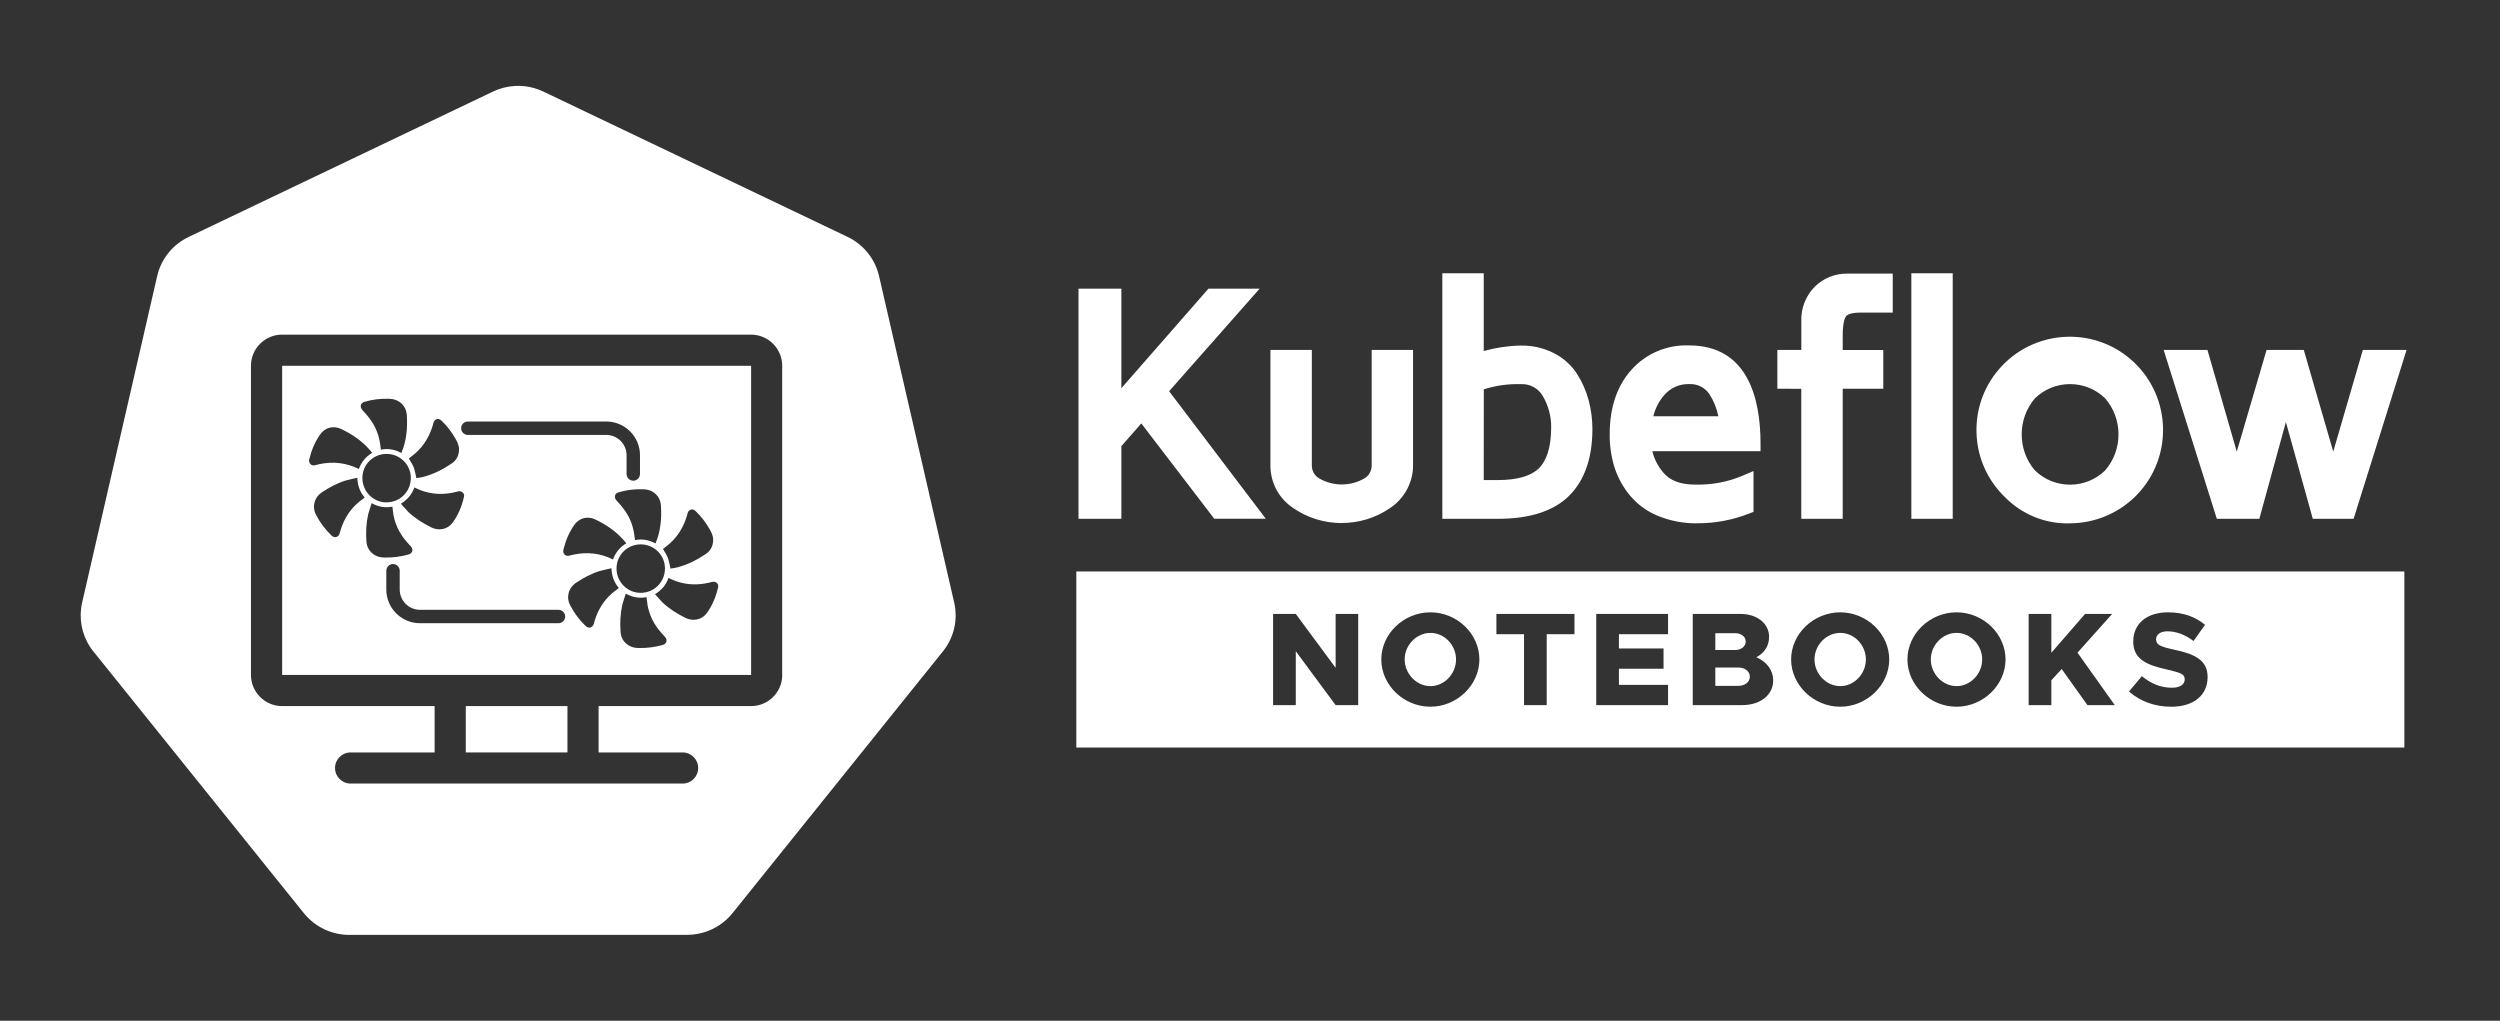 <?xml version="1.0" encoding="UTF-8"?>
<svg id="Layer_1" data-name="Layer 1" xmlns="http://www.w3.org/2000/svg" viewBox="0 0 835.09 340.97">
  <rect x="0" y="0" width="835.09" height="340.97" fill="#333333" stroke="none"/>
  <defs>
    <style>
      .cls-1 {
        fill: #fff;
      }
    </style>
  </defs>
  <g>
    <g>
      <g>
        <path class="cls-1" d="M362.82,170.72v-71.74h9.2v37.5l32.81-37.5h10.25l-27.86,31.56,30.44,40.16h-10.78l-25.5-33.32-9.36,10.65v22.68h-9.2ZM426.93,155.04v-35.58h8.7v35.87c-.08,2.76,1.37,5.34,3.76,6.71,5.45,3.15,12.17,3.15,17.62,0,2.38-1.38,3.81-3.96,3.73-6.71v-35.87h8.7v35.55c.15,5.06-2.33,9.83-6.57,12.61-8.86,6.1-20.57,6.1-29.43,0-4.21-2.78-6.68-7.54-6.52-12.58ZM484.35,170.72v-76.89h8.7v26.93c4.79-1.73,9.84-2.66,14.93-2.77,3.45-.07,6.86.7,9.93,2.26,2.72,1.37,5.04,3.43,6.7,5.99,1.6,2.5,2.8,5.24,3.57,8.11.78,2.91,1.18,5.92,1.17,8.94,0,9-2.34,15.83-7.02,20.49-4.68,4.66-12.06,6.97-22.14,6.95h-15.84ZM493.04,162.92h7.29c7.23,0,12.42-1.58,15.57-4.73,3.15-3.15,4.75-8.23,4.81-15.23.07-4.24-1.04-8.41-3.2-12.05-1.99-3.38-5.7-5.37-9.61-5.16-5.05-.13-10.08.71-14.82,2.47l-.03,34.7ZM540.25,145c0-8.23,2.18-14.8,6.55-19.7,4.38-4.91,10.73-7.61,17.3-7.35,14.26,0,21.39,10.07,21.4,30.21h-36.56c.31,4.17,1.93,8.14,4.65,11.33,2.77,3.32,6.98,4.98,12.66,4.97,5.8.17,11.57-.92,16.9-3.2v8.01c-5.04,1.95-10.39,2.97-15.8,3-4.22.09-8.41-.65-12.34-2.19-3.27-1.28-6.18-3.35-8.46-6.02-2.14-2.54-3.77-5.46-4.81-8.62-1.05-3.37-1.56-6.88-1.51-10.41ZM549.26,141.6h27.65c-.27-4.06-1.58-7.99-3.8-11.41-2.03-2.94-5.43-4.63-9-4.45-3.79-.05-7.42,1.54-9.95,4.36-2.85,3.19-4.56,7.23-4.87,11.5h-.03Z"/>
        <path class="cls-1" d="M566.61,174.82c-4.28,0-8.5-.8-12.52-2.38-3.65-1.43-6.93-3.76-9.47-6.75-2.37-2.81-4.15-6-5.29-9.48-1.14-3.67-1.69-7.43-1.63-11.23,0-8.84,2.43-16.03,7.2-21.39,4.91-5.51,11.94-8.5,19.31-8.21,19.69,0,23.86,17.82,23.87,32.77v2.56s-36.14,0-36.14,0c.62,2.61,1.85,5.02,3.62,7.1,2.28,2.74,5.76,4.06,10.65,4.06h.05c5.46.15,10.94-.88,15.9-3l3.57-1.53v13.65l-1.64.63c-5.35,2.07-10.97,3.14-16.71,3.17-.26,0-.51,0-.77,0ZM563.32,120.49c-5.64,0-10.89,2.35-14.6,6.51-3.92,4.4-5.9,10.45-5.9,18v.04c-.05,3.26.42,6.5,1.39,9.61.93,2.82,2.38,5.43,4.32,7.73,1.99,2.33,4.56,4.16,7.43,5.29,3.63,1.43,7.44,2.1,11.34,2.02,4.57-.03,9.02-.78,13.29-2.23v-2.52c-4.64,1.5-9.56,2.22-14.41,2.07-.02,0-.04,0-.06,0-6.33,0-11.23-1.98-14.49-5.89-3.07-3.61-4.88-8.03-5.23-12.78l-.2-2.75h36.71c-.87-25.09-14.29-25.09-18.79-25.09-.26-.01-.53-.02-.79-.02ZM448.18,174.72c-5.67,0-11.34-1.66-16.18-5-4.93-3.26-7.8-8.77-7.63-14.73v-38.1h13.83v38.43c-.05,1.89.89,3.59,2.47,4.49,4.65,2.69,10.42,2.69,15.07,0,1.56-.91,2.5-2.6,2.45-4.42v-38.51s13.82,0,13.82,0v38.11c.18,5.83-2.78,11.51-7.73,14.75-4.8,3.31-10.45,4.96-16.1,4.96ZM429.49,122.03v33.1c-.13,4.18,1.88,8.05,5.37,10.36,7.97,5.49,18.63,5.49,26.56.03,3.51-2.3,5.58-6.28,5.46-10.42v-33.06h-3.57v33.3c.11,3.62-1.81,7.07-5.01,8.93-6.23,3.6-13.97,3.6-20.19,0-3.22-1.84-5.15-5.29-5.04-9.01v-33.23h-3.57ZM500.33,173.29s-.09,0-.14,0h-18.4v-82.02h13.83v25.98c4.01-1.12,8.13-1.74,12.31-1.82,3.87-.08,7.71.79,11.14,2.54,3.12,1.56,5.78,3.95,7.69,6.88,1.75,2.74,3.06,5.71,3.9,8.84.84,3.13,1.26,6.36,1.26,9.61,0,9.66-2.61,17.17-7.77,22.3-5.13,5.11-13.14,7.7-23.81,7.7ZM486.91,168.16h13.41c9.27,0,16.06-2.09,20.2-6.21,4.16-4.14,6.26-10.42,6.26-18.67,0-2.8-.36-5.58-1.08-8.27-.7-2.62-1.8-5.11-3.26-7.39-1.4-2.16-3.37-3.92-5.69-5.08-2.7-1.37-5.69-2.04-8.73-1.99-4.83.1-9.58.98-14.12,2.62l-3.43,1.24v-28.01h-3.57v71.77ZM374.58,173.29h-14.32v-76.86h14.32v33.24l29.08-33.24h17.1l-30.23,34.25,32.29,42.6h-17.21l-24.37-31.84-6.66,7.58v24.28ZM365.38,168.16h4.07v-21.09l12.05-13.73,26.63,34.8h4.36l-28.59-37.72,25.49-28.87h-3.41l-36.53,41.76v-41.76h-4.07v66.61ZM500.33,165.49h-9.85l.04-39.04,1.67-.62c5.04-1.87,10.31-2.75,15.68-2.63,4.86-.21,9.39,2.23,11.85,6.42,2.41,4.04,3.64,8.67,3.56,13.39-.06,7.64-1.93,13.37-5.56,17-3.63,3.63-9.48,5.48-17.38,5.48ZM495.61,160.36h4.72c6.49,0,11.12-1.34,13.76-3.97,2.64-2.64,4.01-7.17,4.06-13.44.07-3.79-.92-7.48-2.84-10.72-1.52-2.58-4.3-4.07-7.27-3.91h-.1s-.1,0-.1,0c-4.15-.11-8.25.47-12.19,1.73l-.03,30.31ZM579.65,144.17h-30.39v-2.57l-2.52-.18c.34-4.81,2.3-9.43,5.51-13.03,3.01-3.35,7.33-5.23,11.81-5.21,4.46-.19,8.63,1.89,11.16,5.56,2.49,3.83,3.94,8.2,4.24,12.69l.18,2.73ZM552.28,139.04h21.71c-.53-2.64-1.55-5.18-3.03-7.45-1.5-2.17-4-3.43-6.73-3.29h-.08s-.08,0-.08,0c-3.08-.05-5.97,1.24-8.01,3.51-1.84,2.06-3.14,4.56-3.79,7.23Z"/>
      </g>
      <g>
        <path class="cls-1" d="M596.26,127.3v-7.83h8.01v-12.16c-.16-3.6,1.18-7.11,3.7-9.69,2.41-2.41,5.71-3.73,9.12-3.65h12.59v7.88h-8.01c-3.54,0-5.88.72-7,2.15s-1.7,4.09-1.7,8.01v7.47h13.55v7.8h-13.55v43.46h-8.71v-43.41l-7.99-.02ZM641.02,170.72v-76.89h8.7v76.89h-8.7ZM671.7,164.4c-11.47-10.87-11.95-28.98-1.07-40.45,10.87-11.47,28.98-11.95,40.45-1.07,11.47,10.87,11.95,28.98,1.07,40.45-5.39,5.68-12.87,8.91-20.7,8.92-7.39.25-14.55-2.6-19.75-7.85ZM677.85,131.32c-6.83,7.91-6.83,19.64,0,27.55,7.54,7.48,19.7,7.48,27.23,0,6.88-7.9,6.88-19.66,0-27.55-7.54-7.48-19.7-7.48-27.23,0h0ZM726.23,119.46h9.21l11.69,40.56,11.9-40.56h8.59l11.76,40.59,11.81-40.59h9.2l-16.08,51.26h-9.8l-10.94-39.38-10.81,39.38h-10.36l-16.15-51.26Z"/>
        <path class="cls-1" d="M690.5,174.83c-7.65,0-15.14-3.1-20.6-8.6-6.02-5.73-9.46-13.45-9.68-21.76-.22-8.32,2.81-16.24,8.54-22.28,11.83-12.47,31.6-13,44.07-1.17,12.47,11.83,13,31.6,1.17,44.07-5.84,6.16-14.06,9.7-22.55,9.72-.32.01-.64.02-.95.02ZM691.39,117.6c-6.9,0-13.79,2.72-18.91,8.11-4.79,5.05-7.32,11.66-7.14,18.61.18,6.95,3.07,13.42,8.12,18.21l.06.06c4.69,4.73,11.21,7.32,17.84,7.09,7.17-.02,14.04-2.98,18.92-8.13,9.88-10.42,9.44-26.94-.98-36.82-5.03-4.77-11.48-7.13-17.92-7.13ZM786.18,173.29h-13.63l-8.98-32.31-8.87,32.31h-14.2l-17.76-56.39h14.63l9.79,33.95,9.96-33.95h12.43l9.84,33.96,9.88-33.96h14.61l-17.69,56.39ZM779.69,168.16h2.72l14.48-46.14h-3.78l-13.42,46.14ZM776.44,168.16h2.62l-13.36-46.14h-2.07l12.82,46.14ZM747.41,168.16h3.37l12.67-46.14h-2.5l-13.54,46.14ZM744.25,168.16h2.56l-13.3-46.14h-3.79l14.53,46.14ZM652.28,173.29h-13.82v-82.02h13.82v82.02ZM643.58,168.16h3.57v-71.77h-3.57v71.77ZM615.53,173.29h-13.84v-43.42l-7.99-.02v-12.95h8.01v-9.6c-.19-4.18,1.43-8.41,4.43-11.48,2.91-2.91,6.94-4.52,11.01-4.42h15.09s0,13.01,0,13.01h-10.57c-3.77,0-4.77.89-4.99,1.17-.35.44-1.15,1.95-1.15,6.43v4.9h13.55v12.93h-13.55v43.46ZM606.82,168.16h3.59v-43.46h13.55v-2.68h-13.55v-10.03c0-4.53.73-7.67,2.25-9.59,1.65-2.1,4.6-3.13,9.02-3.13h5.45v-2.76h-10.03c-2.79-.07-5.4.99-7.3,2.9-2,2.04-3.08,4.88-2.95,7.77v14.84s-8.01,0-8.01,0v2.71l7.99.02v43.41ZM691.46,167.02c-5.59,0-11.17-2.11-15.42-6.33l-.14-.15c-7.61-8.81-7.61-22.09,0-30.9l.14-.14c8.5-8.43,22.34-8.43,30.84,0l.13.14c7.68,8.81,7.68,22.11,0,30.92l-.13.14c-4.25,4.22-9.84,6.33-15.42,6.33ZM679.72,157.12c6.5,6.37,16.99,6.37,23.49,0,5.93-6.87,5.93-17.17,0-24.04-6.5-6.37-16.99-6.37-23.49,0-5.87,6.87-5.87,17.18,0,24.05Z"/>
      </g>
    </g>
    <g>
      <path class="cls-1" d="M614.71,211.41c-4.66,0-8.6,4.08-8.6,8.87s3.95,8.91,8.6,8.91,8.56-4.08,8.56-8.91-3.9-8.87-8.56-8.87Z"/>
      <path class="cls-1" d="M580.65,222.98h-7.67v6.12h7.67c2.26,0,3.86-1.29,3.86-3.06s-1.6-3.06-3.86-3.06Z"/>
      <path class="cls-1" d="M583.13,214.29c0-1.64-1.51-2.79-3.59-2.79h-6.56v5.63h6.56c2.09,0,3.59-1.2,3.59-2.84Z"/>
      <path class="cls-1" d="M653.56,211.41c-4.66,0-8.6,4.08-8.6,8.87s3.95,8.91,8.6,8.91,8.56-4.08,8.56-8.91-3.9-8.87-8.56-8.87Z"/>
      <path class="cls-1" d="M359.53,190.9v58.8h443.61v-58.8h-443.61ZM453.69,235.54h-7.54l-13.31-18.01v18.01h-7.58v-30.47h7.58l13.31,18.01v-18.01h7.54v30.47ZM477.81,236.07c-8.91,0-16.41-7.23-16.41-15.79s7.49-15.74,16.41-15.74,16.36,7.19,16.36,15.74-7.49,15.79-16.36,15.79ZM525.93,211.85h-9.27v23.68h-7.58v-23.68h-9.23v-6.78h26.08v6.78ZM557.19,211.85h-16.41v4.75h14.9v6.79h-14.9v5.37h16.41v6.78h-23.99v-30.47h23.99v6.78ZM581.98,235.54h-16.54v-30.47h15.92c5.63,0,9.58,3.24,9.58,7.67,0,3.02-1.6,5.45-4.26,6.78,3.55,1.55,5.63,4.44,5.63,7.76,0,4.88-4.3,8.25-10.33,8.25ZM614.71,236.07c-8.91,0-16.41-7.23-16.41-15.79s7.49-15.74,16.41-15.74,16.36,7.19,16.36,15.74-7.49,15.79-16.36,15.79ZM653.56,236.07c-8.91,0-16.41-7.23-16.41-15.79s7.49-15.74,16.41-15.74,16.36,7.19,16.36,15.74-7.49,15.79-16.36,15.79ZM697.28,235.54l-8.6-12.06-3.46,3.77v8.29h-7.58v-30.47h7.58v12.99l11.27-12.99h9.05l-11.58,12.95,12.46,17.52h-9.14ZM725.22,236.07c-5.41,0-10.33-1.77-14.06-5.1l4.3-5.1c2.97,2.44,6.3,3.86,10.02,3.86,2.84,0,4.3-1.15,4.3-2.79,0-1.82-1.42-2.22-5.85-3.28-6.52-1.46-11.35-3.24-11.35-9.36s4.7-9.76,11.62-9.76c5.14,0,9.14,1.51,12.37,4.17l-3.86,5.41c-2.79-2.13-5.85-3.24-8.69-3.24-2.44,0-3.81,1.15-3.81,2.66,0,1.86,1.46,2.48,5.99,3.46,6.83,1.46,11.22,3.42,11.22,9.14,0,6.12-4.66,9.94-12.2,9.94Z"/>
      <path class="cls-1" d="M477.81,211.41c-4.66,0-8.6,4.08-8.6,8.87s3.95,8.91,8.6,8.91,8.56-4.08,8.56-8.91-3.9-8.87-8.56-8.87Z"/>
    </g>
  </g>
  <g>
    <rect class="cls-1" x="155.59" y="235.86" width="33.96" height="15.48"/>
    <path class="cls-1" d="M318.73,201.26l-25.1-109.07c-1.32-5.71-5.19-10.52-10.51-13.06l-101.62-48.54c-2.93-1.4-6.18-2.05-9.43-1.88-2.58.14-5.11.78-7.44,1.9l-101.62,48.54c-5.33,2.54-9.2,7.36-10.51,13.07l-25.06,109.06c-1.17,5.08-.22,10.41,2.63,14.78.34.53.71,1.04,1.11,1.53l70.33,87.45c3.69,4.58,9.28,7.25,15.19,7.25l112.79-.02c5.91,0,11.5-2.66,15.19-7.24l70.3-87.46c3.69-4.58,5.07-10.58,3.75-16.3ZM261.3,225.46c0,5.73-4.66,10.4-10.4,10.4h-50.95v15.48h28.07c2.87,0,5.2,2.33,5.2,5.2s-2.33,5.2-5.2,5.2h-110.91c-2.87,0-5.2-2.33-5.2-5.2s2.33-5.2,5.2-5.2h28.07v-15.48h-50.95c-5.73,0-10.4-4.66-10.4-10.4v-103.28c0-5.73,4.66-10.4,10.4-10.4h156.65c5.73,0,10.4,4.66,10.4,10.4v103.28Z"/>
    <path class="cls-1" d="M94.25,122.18v103.28h156.65s0,2.24,0-103.28H94.25ZM223.79,181.49c2.74-2.47,4.54-5.53,5.62-9.04.09-.31.18-.67.27-1.03.36-1.26,1.66-1.66,2.61-.76,1.93,1.8,3.51,3.91,4.81,6.2.63,1.12,1.17,2.25,1.12,3.6-.04,1.89-.81,3.46-2.38,4.54-2.97,2.02-6.16,3.64-9.67,4.54-.67.18-1.35.27-2.02.36-.04.09-.18.04-.18.04-.27-1.21-.45-2.38-.85-3.51-.4-1.08-1.08-2.02-1.66-3.06.72-.58,1.57-1.21,2.34-1.89ZM222.12,189.94c-.04,4.5-3.55,8.05-8.09,8.09-4.45.04-8.09-3.64-8.09-8.14s3.6-8.05,8.09-8.05,8.14,3.64,8.09,8.09ZM218.44,164.54c1.44,1.08,2.2,2.52,2.34,4.32.13,2.2.13,4.41-.18,6.56-.27,1.98-.72,3.96-1.53,5.8,0,.09-.04.18-.13.31-2.16-1.21-4.45-1.57-6.83-1.12-.13-.9-.18-1.75-.36-2.61-.49-2.74-1.57-5.3-3.24-7.55-.76-1.08-1.66-2.07-2.56-3.06-.94-1.03-.67-2.34.67-2.74,2.7-.81,5.48-1.12,8.27-1.03,1.3.04,2.47.36,3.55,1.12ZM156.28,140.8h46.24c6.21,0,11.26,5.05,11.26,11.26v6.27c0,1.23-1,2.24-2.24,2.24s-2.24-1-2.24-2.24v-6.27c0-3.74-3.04-6.78-6.78-6.78h-46.24c-1.24,0-2.24-1-2.24-2.24s1-2.24,2.24-2.24ZM154.99,165.92c-.72,3.19-1.93,6.2-3.91,8.81-1.66,2.16-4.59,2.65-7.01,1.44-2.79-1.39-5.39-3.01-7.69-5.17-.9-.94-1.62-1.84-2.47-2.74,2.2-1.35,3.69-3.1,4.5-5.44,1.53.76,3.06,1.35,4.68,1.71,3.28.72,6.56.54,9.8-.36,1.21-.36,2.38.54,2.11,1.75ZM129.14,167.81c-4.45.04-8.09-3.64-8.09-8.14s3.6-8.05,8.09-8.05,8.14,3.64,8.09,8.09c-.04,4.5-3.55,8.05-8.09,8.09ZM138.9,151.27c2.74-2.47,4.54-5.53,5.62-9.04.09-.31.18-.67.27-1.03.36-1.26,1.66-1.66,2.61-.76,1.93,1.8,3.51,3.91,4.81,6.2.63,1.12,1.17,2.25,1.12,3.6-.04,1.89-.81,3.46-2.38,4.54-2.97,2.02-6.16,3.64-9.67,4.54-.67.18-1.35.27-2.02.36-.04.09-.18.04-.18.04-.27-1.21-.45-2.38-.85-3.51-.4-1.08-1.08-2.02-1.66-3.06.72-.58,1.57-1.21,2.34-1.89ZM121.73,134.23c2.7-.81,5.48-1.12,8.27-1.03,1.3.04,2.47.36,3.55,1.12,1.44,1.08,2.2,2.52,2.34,4.32.13,2.2.13,4.41-.18,6.56-.27,1.98-.72,3.96-1.53,5.8,0,.09-.04.18-.13.31-2.16-1.21-4.45-1.57-6.83-1.12-.13-.9-.18-1.75-.36-2.61-.49-2.74-1.57-5.3-3.24-7.55-.76-1.08-1.66-2.07-2.56-3.06-.94-1.03-.67-2.34.67-2.74ZM103.29,153.47c.72-2.97,1.84-5.75,3.6-8.27,1.66-2.43,4.45-3.15,7.1-1.89,3.46,1.66,6.61,3.73,9.22,6.65.4.4.72.81,1.12,1.3-2.16,1.3-3.6,3.06-4.45,5.39-.67-.27-1.26-.58-1.89-.81-1.98-.76-4-1.17-6.11-1.26-2.25-.09-4.45.22-6.61.81-1.26.36-2.25-.67-1.98-1.93ZM120.29,167.36c-2.74,2.16-4.72,4.9-5.98,8.14-.36.85-.58,1.75-.85,2.65-.4,1.35-1.71,1.71-2.74.72-2.07-1.98-3.78-4.27-5.12-6.83-1.48-2.79-.63-5.93,2.07-7.69,2.43-1.57,4.95-2.97,7.73-3.82,1.3-.36,2.61-.63,3.96-.94.09,2.56.85,4.72,2.47,6.61-.54.4-1.03.76-1.53,1.17ZM125.14,185.39c-1.66-1.03-2.61-2.56-2.74-4.5-.22-3.06-.09-6.07.58-9.08.31-1.17.76-2.43,1.17-3.73,2.25,1.26,4.54,1.62,6.92,1.17.13.94.22,1.89.36,2.79.58,2.97,1.8,5.62,3.64,8,.67.9,1.48,1.71,2.2,2.52.9.99.49,2.29-.76,2.65-2.61.72-5.21,1.08-7.91,1.03-1.21,0-2.38-.18-3.46-.85ZM186.54,208.18h-46.24c-6.21,0-11.26-5.05-11.26-11.26v-6.27c0-1.23,1-2.24,2.24-2.24s2.24,1,2.24,2.24v6.27c0,3.74,3.04,6.78,6.78,6.78h46.24c1.24,0,2.24,1,2.24,2.24s-1,2.24-2.24,2.24ZM188.18,183.69c.72-2.97,1.84-5.75,3.6-8.27,1.66-2.43,4.45-3.15,7.1-1.89,3.46,1.66,6.61,3.73,9.22,6.65.4.4.72.81,1.12,1.3-2.16,1.3-3.6,3.06-4.45,5.39-.67-.27-1.26-.58-1.89-.81-1.98-.76-4-1.17-6.11-1.26-2.25-.09-4.45.22-6.61.81-1.26.36-2.25-.67-1.98-1.93ZM205.18,197.58c-2.74,2.16-4.72,4.9-5.98,8.14-.36.85-.58,1.75-.85,2.65-.4,1.35-1.71,1.71-2.74.72-2.07-1.98-3.78-4.27-5.12-6.83-1.48-2.79-.63-5.93,2.07-7.69,2.43-1.57,4.95-2.97,7.73-3.82,1.3-.36,2.61-.63,3.96-.94.09,2.56.85,4.72,2.47,6.61-.54.4-1.03.76-1.53,1.17ZM221.4,215.43c-2.61.72-5.21,1.08-7.91,1.03-1.21,0-2.38-.18-3.46-.85-1.66-1.03-2.61-2.56-2.74-4.5-.22-3.06-.09-6.07.58-9.08.31-1.17.76-2.43,1.17-3.73,2.25,1.26,4.54,1.62,6.92,1.17.13.94.22,1.89.36,2.79.58,2.97,1.8,5.62,3.64,8,.67.9,1.48,1.71,2.2,2.52.9.99.49,2.29-.76,2.65ZM239.88,196.14c-.72,3.19-1.93,6.2-3.91,8.81-1.66,2.16-4.59,2.65-7.01,1.44-2.79-1.39-5.39-3.01-7.69-5.17-.9-.94-1.62-1.84-2.47-2.74,2.2-1.35,3.69-3.1,4.5-5.44,1.53.76,3.06,1.35,4.68,1.71,3.28.72,6.56.54,9.8-.36,1.21-.36,2.38.54,2.11,1.75Z"/>
  </g>
</svg>